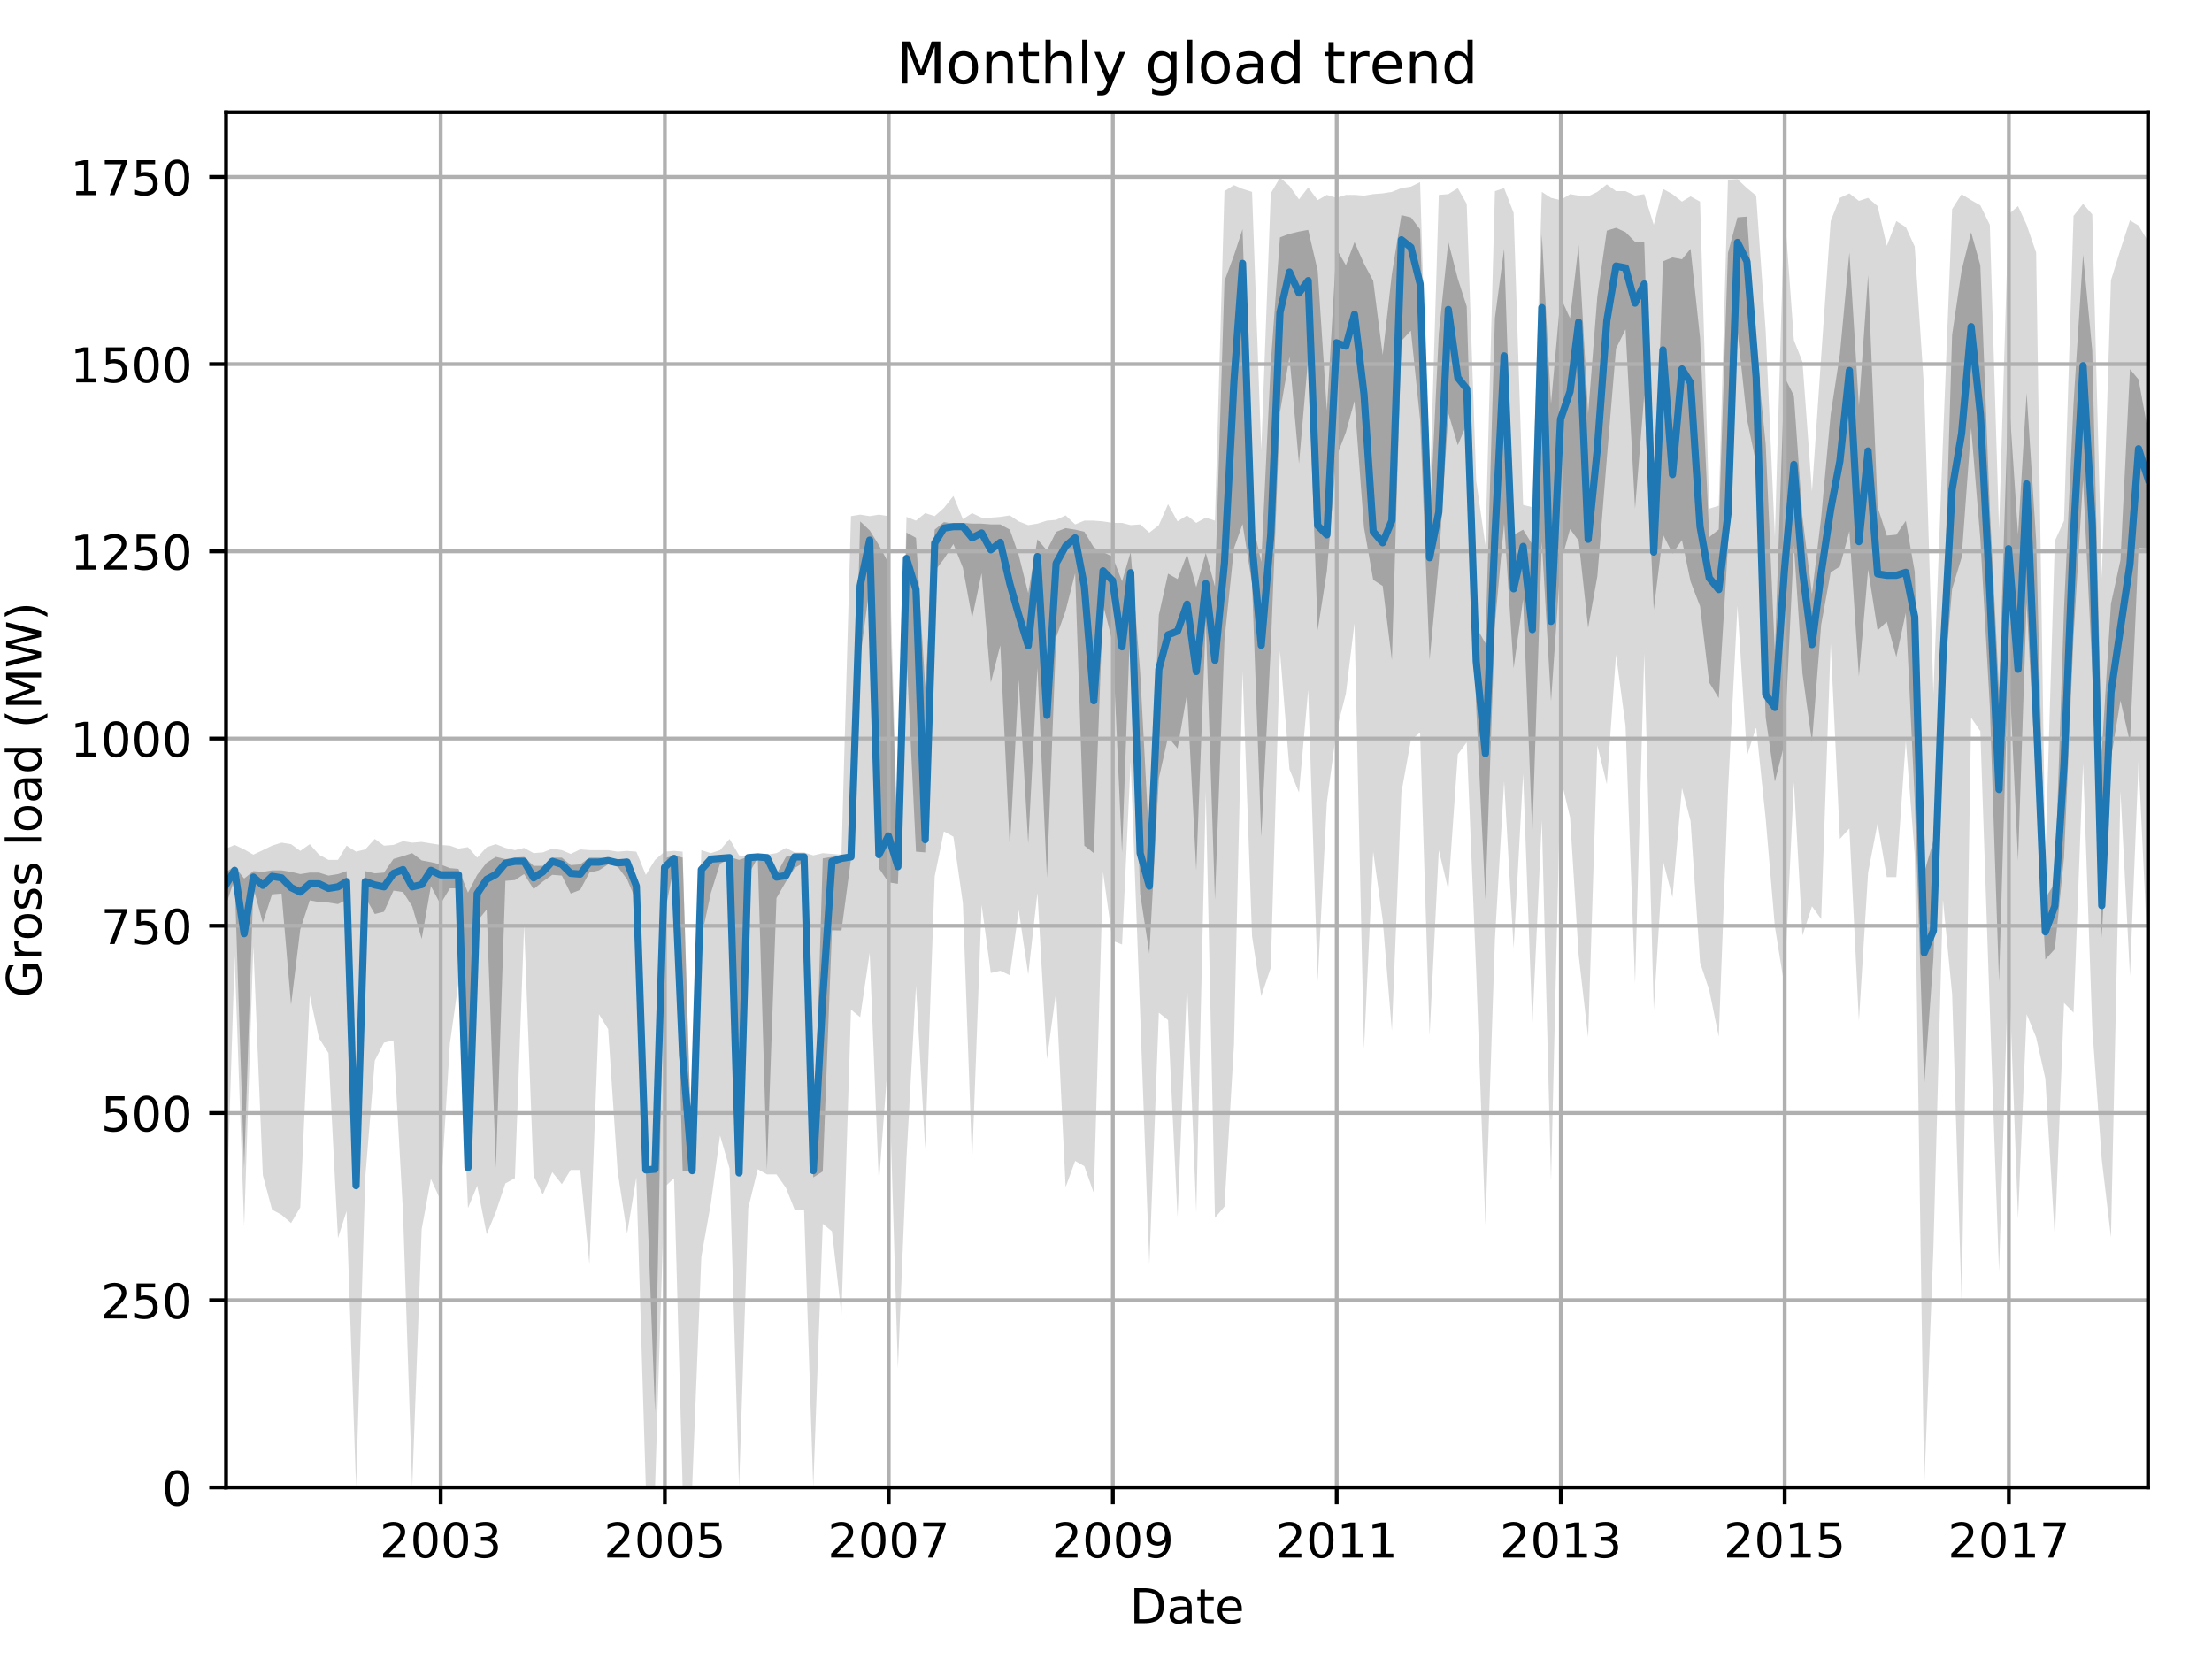 <?xml version="1.0" encoding="utf-8" standalone="no"?>
<!DOCTYPE svg PUBLIC "-//W3C//DTD SVG 1.1//EN"
  "http://www.w3.org/Graphics/SVG/1.1/DTD/svg11.dtd">
<!-- Created with matplotlib (http://matplotlib.org/) -->
<svg height="345.6pt" version="1.1" viewBox="0 0 460.8 345.6" width="460.8pt" xmlns="http://www.w3.org/2000/svg" xmlns:xlink="http://www.w3.org/1999/xlink">
 <defs>
  <style type="text/css">
*{stroke-linecap:butt;stroke-linejoin:round;}
  </style>
 </defs>
 <g id="figure_1">
  <g id="patch_1">
   <path d="M 0 345.6 
L 460.8 345.6 
L 460.8 0 
L 0 0 
z
" style="fill:none;"/>
  </g>
  <g id="axes_1">
   <g id="patch_2">
    <path d="M 47.092 309.863 
L 447.48 309.863 
L 447.48 23.365 
L 47.092 23.365 
z
" style="fill:none;"/>
   </g>
   <g id="PolyCollection_1">
    <path clip-path="url(#pc949d5b742)" d="M 47.092 176.79 
L 47.092 255.729 
L 48.881 199.099 
L 50.861 255.417 
L 52.777 197.071 
L 54.758 244.809 
L 56.674 251.985 
L 58.654 253.077 
L 60.634 254.793 
L 62.551 251.517 
L 64.531 207.367 
L 66.447 216.259 
L 68.428 219.38 
L 70.408 257.913 
L 72.196 252.297 
L 74.177 309.863 
L 76.093 245.277 
L 78.073 220.94 
L 79.989 217.196 
L 81.97 216.728 
L 83.95 252.453 
L 85.866 309.863 
L 87.846 256.041 
L 89.763 245.589 
L 91.743 249.957 
L 93.723 217.352 
L 95.512 204.715 
L 97.492 251.673 
L 99.408 246.993 
L 101.389 257.133 
L 103.305 252.453 
L 105.285 246.525 
L 107.265 245.433 
L 109.182 192.702 
L 111.162 244.965 
L 113.078 248.865 
L 115.059 244.185 
L 117.039 246.681 
L 118.891 243.717 
L 120.871 243.717 
L 122.788 263.374 
L 124.768 211.267 
L 126.684 214.387 
L 128.665 244.029 
L 130.645 256.977 
L 132.561 245.277 
L 134.541 309.863 
L 136.458 309.863 
L 138.438 247.305 
L 140.418 245.433 
L 142.207 309.863 
L 144.187 309.863 
L 146.103 261.813 
L 148.083 250.737 
L 150 236.54 
L 151.98 243.405 
L 153.96 309.863 
L 155.877 251.673 
L 157.857 243.561 
L 159.773 244.653 
L 161.753 244.653 
L 163.734 247.461 
L 165.522 251.985 
L 167.502 251.985 
L 169.419 309.863 
L 171.399 254.949 
L 173.315 256.509 
L 175.296 273.826 
L 177.276 210.331 
L 179.192 211.891 
L 181.172 198.475 
L 183.089 246.525 
L 185.069 219.848 
L 187.049 285.058 
L 188.838 241.221 
L 190.818 205.339 
L 192.734 239.348 
L 194.714 182.562 
L 196.631 173.202 
L 198.611 174.294 
L 200.591 188.178 
L 202.508 242.157 
L 204.488 188.49 
L 206.404 202.687 
L 208.384 202.219 
L 210.365 203.155 
L 212.217 189.582 
L 214.197 202.999 
L 216.114 185.994 
L 218.094 220.628 
L 220.01 206.587 
L 221.99 247.305 
L 223.971 241.845 
L 225.887 242.937 
L 227.867 248.553 
L 229.784 181.626 
L 231.764 195.979 
L 233.744 196.759 
L 235.533 158.693 
L 237.513 211.111 
L 239.429 263.374 
L 241.409 210.955 
L 243.326 212.515 
L 245.306 253.545 
L 247.286 204.871 
L 249.202 252.453 
L 251.183 164.933 
L 253.099 253.701 
L 255.079 251.361 
L 257.059 217.664 
L 258.848 139.816 
L 260.828 195.043 
L 262.745 207.523 
L 264.725 201.595 
L 266.641 135.604 
L 268.621 160.253 
L 270.602 165.089 
L 272.518 143.716 
L 274.498 204.403 
L 276.415 167.117 
L 278.395 152.297 
L 280.375 144.496 
L 282.164 129.832 
L 284.144 218.6 
L 286.06 177.414 
L 288.04 191.61 
L 289.957 214.699 
L 291.937 165.089 
L 293.917 154.169 
L 295.833 152.609 
L 297.814 215.635 
L 299.73 177.102 
L 301.71 185.37 
L 303.69 157.133 
L 305.543 154.637 
L 307.523 202.531 
L 309.439 255.261 
L 311.42 195.667 
L 313.336 162.749 
L 315.316 197.539 
L 317.296 161.189 
L 319.213 213.763 
L 321.193 170.862 
L 323.109 245.901 
L 325.09 161.969 
L 327.07 170.238 
L 328.858 198.943 
L 330.839 216.103 
L 332.755 155.261 
L 334.735 163.373 
L 336.652 136.384 
L 338.632 151.205 
L 340.612 204.871 
L 342.528 136.072 
L 344.509 210.331 
L 346.425 179.286 
L 348.405 186.93 
L 350.385 164.153 
L 352.174 171.018 
L 354.154 200.503 
L 356.07 206.275 
L 358.051 215.947 
L 359.967 164.933 
L 361.947 126.244 
L 363.927 157.445 
L 365.844 151.517 
L 367.824 170.55 
L 369.74 193.015 
L 371.721 205.339 
L 373.701 162.905 
L 375.489 194.887 
L 377.47 188.802 
L 379.386 191.454 
L 381.366 134.044 
L 383.283 174.762 
L 385.263 172.578 
L 387.243 212.671 
L 389.159 181.782 
L 391.14 171.486 
L 393.056 182.718 
L 395.036 182.718 
L 397.016 154.325 
L 398.869 178.038 
L 400.849 309.863 
L 402.765 259.941 
L 404.746 187.398 
L 406.662 207.055 
L 408.642 271.33 
L 410.622 149.489 
L 412.539 152.297 
L 414.519 210.487 
L 416.435 264.934 
L 418.415 199.879 
L 420.396 253.857 
L 422.184 211.267 
L 424.165 216.103 
L 426.081 224.684 
L 428.061 257.913 
L 429.977 208.927 
L 431.958 210.955 
L 433.938 159.005 
L 435.854 214.075 
L 437.834 241.533 
L 439.751 257.757 
L 441.731 164.777 
L 443.711 203.311 
L 445.5 158.537 
L 447.48 200.347 
L 447.48 50.268 
L 447.48 50.268 
L 445.5 46.992 
L 443.711 45.9 
L 441.731 51.984 
L 439.751 58.381 
L 437.834 120.471 
L 435.854 44.652 
L 433.938 42.468 
L 431.958 44.964 
L 429.977 108.459 
L 428.061 112.671 
L 426.081 178.974 
L 424.165 52.608 
L 422.184 46.836 
L 420.396 42.936 
L 418.415 44.652 
L 416.435 110.331 
L 414.519 46.836 
L 412.539 42.78 
L 410.622 41.688 
L 408.642 40.44 
L 406.662 43.56 
L 404.746 92.078 
L 402.765 144.496 
L 400.849 81.314 
L 398.869 51.36 
L 397.016 47.304 
L 395.036 46.056 
L 393.056 51.204 
L 391.14 42.936 
L 389.159 41.22 
L 387.243 41.844 
L 385.263 40.284 
L 383.283 41.22 
L 381.366 46.056 
L 379.386 74.293 
L 377.47 102.375 
L 375.489 75.385 
L 373.701 70.861 
L 371.721 43.404 
L 369.74 111.735 
L 367.824 68.989 
L 365.844 40.752 
L 363.927 39.192 
L 361.947 37.32 
L 359.967 37.476 
L 358.051 105.339 
L 356.07 105.963 
L 354.154 42 
L 352.174 40.908 
L 350.385 42 
L 348.405 40.44 
L 346.425 39.348 
L 344.509 46.836 
L 342.528 40.44 
L 340.612 40.752 
L 338.632 39.816 
L 336.652 39.816 
L 334.735 38.412 
L 332.755 39.972 
L 330.839 40.908 
L 328.858 40.752 
L 327.07 40.44 
L 325.09 41.688 
L 323.109 41.22 
L 321.193 39.972 
L 319.213 105.651 
L 317.296 105.183 
L 315.316 44.34 
L 313.336 39.192 
L 311.42 39.816 
L 309.439 113.607 
L 307.523 100.191 
L 305.543 42.468 
L 303.69 39.192 
L 301.71 40.44 
L 299.73 40.596 
L 297.814 104.247 
L 295.833 37.944 
L 293.917 38.88 
L 291.937 39.192 
L 289.957 39.972 
L 288.04 40.284 
L 286.06 40.44 
L 284.144 40.752 
L 282.164 40.596 
L 280.375 40.596 
L 278.395 41.22 
L 276.415 40.596 
L 274.498 41.688 
L 272.518 39.036 
L 270.602 41.532 
L 268.621 38.724 
L 266.641 37.008 
L 264.725 40.284 
L 262.745 93.794 
L 260.828 39.972 
L 258.848 39.348 
L 257.059 38.568 
L 255.079 39.816 
L 253.099 108.459 
L 251.183 107.835 
L 249.202 108.927 
L 247.286 107.367 
L 245.306 108.615 
L 243.326 105.027 
L 241.409 109.395 
L 239.429 110.955 
L 237.513 109.239 
L 235.533 109.395 
L 233.744 108.927 
L 231.764 108.927 
L 229.784 108.615 
L 227.867 108.459 
L 225.887 108.459 
L 223.971 109.239 
L 221.99 107.367 
L 220.01 108.303 
L 218.094 108.459 
L 216.114 109.083 
L 214.197 109.395 
L 212.217 108.615 
L 210.365 107.367 
L 208.384 107.679 
L 206.404 107.835 
L 204.488 107.835 
L 202.508 106.899 
L 200.591 108.147 
L 198.611 103.311 
L 196.631 105.807 
L 194.714 107.523 
L 192.734 106.899 
L 190.818 108.459 
L 188.838 107.679 
L 187.049 177.882 
L 185.069 107.523 
L 183.089 107.211 
L 181.172 107.523 
L 179.192 107.211 
L 177.276 107.523 
L 175.296 178.038 
L 173.315 177.882 
L 171.399 177.726 
L 169.419 178.194 
L 167.502 177.57 
L 165.522 177.57 
L 163.734 176.634 
L 161.753 177.726 
L 159.773 178.038 
L 157.857 178.038 
L 155.877 178.35 
L 153.96 178.194 
L 151.98 174.762 
L 150 177.102 
L 148.083 177.726 
L 146.103 177.102 
L 144.187 243.405 
L 142.207 177.414 
L 140.418 177.258 
L 138.438 177.414 
L 136.458 179.13 
L 134.541 182.25 
L 132.561 177.414 
L 130.645 177.258 
L 128.665 177.414 
L 126.684 177.102 
L 124.768 177.102 
L 122.788 177.102 
L 120.871 176.946 
L 118.891 177.882 
L 117.039 177.102 
L 115.059 176.79 
L 113.078 177.57 
L 111.162 177.726 
L 109.182 176.634 
L 107.265 177.102 
L 105.285 176.634 
L 103.305 175.854 
L 101.389 176.478 
L 99.408 178.662 
L 97.492 176.478 
L 95.512 176.79 
L 93.723 176.166 
L 91.743 176.01 
L 89.763 175.698 
L 87.846 175.386 
L 85.866 175.542 
L 83.95 175.23 
L 81.97 176.01 
L 79.989 176.166 
L 78.073 174.762 
L 76.093 176.946 
L 74.177 177.414 
L 72.196 176.166 
L 70.408 179.13 
L 68.428 179.13 
L 66.447 178.038 
L 64.531 175.854 
L 62.551 177.258 
L 60.634 175.854 
L 58.654 175.542 
L 56.674 176.166 
L 54.758 177.102 
L 52.777 178.038 
L 50.861 176.946 
L 48.881 176.01 
L 47.092 176.79 
z
" style="fill:#808080;fill-opacity:0.3;"/>
   </g>
   <g id="PolyCollection_2">
    <path clip-path="url(#pc949d5b742)" d="M 47.092 181.626 
L 47.092 188.49 
L 48.881 183.03 
L 50.861 243.405 
L 52.777 184.902 
L 54.758 192.234 
L 56.674 186.306 
L 58.654 186.15 
L 60.634 209.317 
L 62.551 193.639 
L 64.531 187.554 
L 66.447 187.905 
L 68.428 188.022 
L 70.408 188.334 
L 72.196 187.437 
L 74.177 248.085 
L 76.093 186.93 
L 78.073 190.401 
L 79.989 189.933 
L 81.97 185.526 
L 83.95 185.838 
L 85.866 188.802 
L 87.846 195.589 
L 89.763 184.59 
L 91.743 188.334 
L 93.723 185.058 
L 95.512 185.058 
L 97.492 243.873 
L 99.408 191.922 
L 101.389 189.465 
L 103.305 243.249 
L 105.285 183.498 
L 107.265 183.342 
L 109.182 182.094 
L 111.162 185.214 
L 113.078 183.654 
L 115.059 182.25 
L 117.039 182.406 
L 118.891 186.15 
L 120.871 185.37 
L 122.788 181.782 
L 124.768 181.314 
L 126.684 180.066 
L 128.665 180.534 
L 130.645 183.186 
L 132.561 187.749 
L 134.541 243.873 
L 136.458 294.224 
L 138.438 190.557 
L 140.418 180.222 
L 142.207 243.873 
L 144.187 243.873 
L 146.103 195.394 
L 148.083 186.033 
L 150 179.91 
L 151.98 178.974 
L 153.96 244.497 
L 155.877 182.25 
L 157.857 178.662 
L 159.773 243.717 
L 161.753 187.086 
L 163.734 183.654 
L 165.522 180.846 
L 167.502 179.637 
L 169.419 245.277 
L 171.399 244.029 
L 173.315 193.795 
L 175.296 193.834 
L 177.276 178.974 
L 179.192 137.125 
L 181.172 122.187 
L 183.089 180.846 
L 185.069 183.81 
L 187.049 184.122 
L 188.838 136.501 
L 190.818 177.414 
L 192.734 177.57 
L 194.714 118.95 
L 196.631 116.454 
L 198.611 113.334 
L 200.591 118.287 
L 202.508 128.74 
L 204.488 119.379 
L 206.404 142.195 
L 208.384 134.434 
L 210.365 176.79 
L 212.217 141.571 
L 214.197 175.698 
L 216.114 139.075 
L 218.094 182.874 
L 220.01 132.796 
L 221.99 127.219 
L 223.971 119.418 
L 225.887 176.166 
L 227.867 177.726 
L 229.784 125.932 
L 231.764 133.732 
L 233.744 177.648 
L 235.533 127.492 
L 237.513 186.189 
L 239.429 198.631 
L 241.409 162.125 
L 243.326 153.545 
L 245.306 155.924 
L 247.286 144.496 
L 249.202 181.314 
L 251.183 129.403 
L 253.099 187.437 
L 255.079 133.264 
L 257.059 114.231 
L 258.848 109.161 
L 260.828 121.563 
L 262.745 174.333 
L 264.725 135.019 
L 266.641 85.916 
L 268.621 74.332 
L 270.602 96.602 
L 272.518 74.527 
L 274.498 131.314 
L 276.415 118.95 
L 278.395 95.198 
L 280.375 90.05 
L 282.164 83.537 
L 284.144 109.863 
L 286.06 120.783 
L 288.04 122.07 
L 289.957 137.515 
L 291.937 71.017 
L 293.917 68.872 
L 295.833 87.437 
L 297.814 137.476 
L 299.73 117.039 
L 301.71 86.072 
L 303.69 92.741 
L 305.543 88.334 
L 307.523 147.461 
L 309.439 187.398 
L 311.42 130.027 
L 313.336 109.005 
L 315.316 139.231 
L 317.296 124.801 
L 319.213 173.826 
L 321.193 112.827 
L 323.109 146.095 
L 325.09 117.39 
L 327.07 110.214 
L 328.858 112.632 
L 330.839 130.768 
L 332.755 120.042 
L 334.735 95.471 
L 336.652 72.616 
L 338.632 68.599 
L 340.612 105.963 
L 342.528 82.289 
L 344.509 127.024 
L 346.425 111.345 
L 348.405 115.323 
L 350.385 112.515 
L 352.174 121.134 
L 354.154 126.283 
L 356.07 142.195 
L 358.051 145.432 
L 359.967 113.763 
L 361.947 68.872 
L 363.927 87.32 
L 365.844 96.602 
L 367.824 149.489 
L 369.74 162.827 
L 371.721 155.027 
L 373.701 113.607 
L 375.489 140.284 
L 377.47 154.598 
L 379.386 130.144 
L 381.366 119.223 
L 383.283 118.014 
L 385.263 110.643 
L 387.243 140.908 
L 389.159 118.638 
L 391.14 131.314 
L 393.056 129.52 
L 395.036 136.852 
L 397.016 127.648 
L 398.869 166.649 
L 400.849 226.244 
L 402.765 199.567 
L 404.746 145.159 
L 406.662 122.694 
L 408.642 116.142 
L 410.622 89.114 
L 412.539 112.242 
L 414.519 147.149 
L 416.435 204.598 
L 418.415 136.852 
L 420.396 179.286 
L 422.184 125.542 
L 424.165 163.061 
L 426.081 199.879 
L 428.061 197.695 
L 429.977 178.662 
L 431.958 132.562 
L 433.938 99.918 
L 435.854 139.465 
L 437.834 195.355 
L 439.751 157.952 
L 441.731 145.939 
L 443.711 154.637 
L 445.5 114.153 
L 447.48 114.27 
L 447.48 89.855 
L 447.48 89.855 
L 445.5 79.052 
L 443.711 76.907 
L 441.731 116.649 
L 439.751 125.776 
L 437.834 156.626 
L 435.854 73.006 
L 433.938 53.038 
L 431.958 83.966 
L 429.977 126.751 
L 428.061 183.966 
L 426.081 187.086 
L 424.165 112.515 
L 422.184 81.86 
L 420.396 111.345 
L 418.415 81.626 
L 416.435 143.872 
L 414.519 106.041 
L 412.539 55.261 
L 410.622 48.396 
L 408.642 56.314 
L 406.662 69.769 
L 404.746 132.913 
L 402.765 175.152 
L 400.849 181.782 
L 398.869 119.067 
L 397.016 108.498 
L 395.036 111.384 
L 393.056 111.579 
L 391.14 105.612 
L 389.159 57.289 
L 387.243 84.551 
L 385.263 52.608 
L 383.283 73.786 
L 381.366 86.306 
L 379.386 107.796 
L 377.47 123.748 
L 375.489 107.679 
L 373.701 82.406 
L 371.721 78.506 
L 369.74 135.877 
L 367.824 92.546 
L 365.844 72.538 
L 363.927 45.12 
L 361.947 45.276 
L 359.967 52.687 
L 358.051 110.292 
L 356.07 111.891 
L 354.154 70.393 
L 352.174 51.828 
L 350.385 54.013 
L 348.405 53.623 
L 346.425 54.442 
L 344.509 111.579 
L 342.528 50.424 
L 340.612 50.385 
L 338.632 48.357 
L 336.652 47.46 
L 334.735 48.045 
L 332.755 61.735 
L 330.839 86.228 
L 328.858 51.009 
L 327.07 66.298 
L 325.09 61.93 
L 323.109 84.122 
L 321.193 48.825 
L 319.213 113.451 
L 317.296 110.331 
L 315.316 111.423 
L 313.336 51.828 
L 311.42 66.22 
L 309.439 134.005 
L 307.523 130.612 
L 305.543 63.841 
L 303.69 58.069 
L 301.71 50.385 
L 299.73 69.457 
L 297.814 109.707 
L 295.833 47.772 
L 293.917 45.276 
L 291.937 44.808 
L 289.957 57.055 
L 288.04 73.942 
L 286.06 58.498 
L 284.144 54.91 
L 282.164 50.424 
L 280.375 55.261 
L 278.395 51.828 
L 276.415 85.565 
L 274.498 56.353 
L 272.518 47.889 
L 270.602 48.24 
L 268.621 48.708 
L 266.641 49.449 
L 264.725 75.697 
L 262.745 117.039 
L 260.828 108.42 
L 258.848 47.733 
L 257.059 53.194 
L 255.079 58.537 
L 253.099 122.187 
L 251.183 115.167 
L 249.202 122.304 
L 247.286 115.479 
L 245.306 120.627 
L 243.326 119.496 
L 241.409 128.116 
L 239.429 175.971 
L 237.513 139.972 
L 235.533 115.011 
L 233.744 121.095 
L 231.764 115.947 
L 229.784 115.011 
L 227.867 114.036 
L 225.887 110.76 
L 223.971 110.331 
L 221.99 110.019 
L 220.01 110.799 
L 218.094 114.66 
L 216.114 112.359 
L 214.197 123.553 
L 212.217 115.635 
L 210.365 110.331 
L 208.384 109.239 
L 206.404 109.239 
L 204.488 109.083 
L 202.508 109.083 
L 200.591 108.927 
L 198.611 109.083 
L 196.631 108.771 
L 194.714 110.331 
L 192.734 142.975 
L 190.818 112.047 
L 188.838 110.955 
L 187.049 178.818 
L 185.069 117.234 
L 183.089 113.568 
L 181.172 110.487 
L 179.192 108.615 
L 177.276 178.194 
L 175.296 178.506 
L 173.315 178.506 
L 171.399 178.818 
L 169.419 243.717 
L 167.502 178.35 
L 165.522 178.038 
L 163.734 178.506 
L 161.753 182.094 
L 159.773 178.35 
L 157.857 178.35 
L 155.877 178.506 
L 153.96 179.13 
L 151.98 178.506 
L 150 178.506 
L 148.083 178.662 
L 146.103 180.69 
L 144.187 243.717 
L 142.207 178.662 
L 140.418 178.194 
L 138.438 178.818 
L 136.458 243.249 
L 134.541 243.405 
L 132.561 183.147 
L 130.645 178.818 
L 128.665 179.247 
L 126.684 178.818 
L 124.768 178.662 
L 122.788 178.662 
L 120.871 180.066 
L 118.891 180.222 
L 117.039 178.662 
L 115.059 178.662 
L 113.078 180.378 
L 111.162 180.378 
L 109.182 178.506 
L 107.265 178.662 
L 105.285 178.974 
L 103.305 178.506 
L 101.389 179.715 
L 99.408 182.25 
L 97.492 185.955 
L 95.512 181.002 
L 93.723 180.846 
L 91.743 180.066 
L 89.763 179.598 
L 87.846 179.247 
L 85.866 177.726 
L 83.95 178.35 
L 81.97 178.935 
L 79.989 181.782 
L 78.073 181.938 
L 76.093 181.47 
L 74.177 227.102 
L 72.196 181.47 
L 70.408 182.094 
L 68.428 182.406 
L 66.447 181.782 
L 64.531 181.782 
L 62.551 182.094 
L 60.634 181.626 
L 58.654 181.314 
L 56.674 181.314 
L 54.758 181.626 
L 52.777 181.47 
L 50.861 183.03 
L 48.881 180.534 
L 47.092 181.626 
z
" style="fill:#808080;fill-opacity:0.6;"/>
   </g>
   <g id="matplotlib.axis_1">
    <g id="xtick_1">
     <g id="line2d_1">
      <path clip-path="url(#pc949d5b742)" d="M 91.807 309.863 
L 91.807 23.365 
" style="fill:none;stroke:#b0b0b0;stroke-linecap:square;stroke-width:0.8;"/>
     </g>
     <g id="line2d_2">
      <defs>
       <path d="M 0 0 
L 0 3.5 
" id="m0e92f1e494" style="stroke:#000000;stroke-width:0.8;"/>
      </defs>
      <g>
       <use style="stroke:#000000;stroke-width:0.8;" x="91.807" xlink:href="#m0e92f1e494" y="309.863"/>
      </g>
     </g>
     <g id="text_1">
      <!-- 2003 -->
      <defs>
       <path d="M 19.188 8.297 
L 53.609 8.297 
L 53.609 0 
L 7.328 0 
L 7.328 8.297 
Q 12.938 14.109 22.625 23.891 
Q 32.328 33.688 34.812 36.531 
Q 39.547 41.844 41.422 45.531 
Q 43.312 49.219 43.312 52.781 
Q 43.312 58.594 39.234 62.25 
Q 35.156 65.922 28.609 65.922 
Q 23.969 65.922 18.812 64.312 
Q 13.672 62.703 7.812 59.422 
L 7.812 69.391 
Q 13.766 71.781 18.938 73 
Q 24.125 74.219 28.422 74.219 
Q 39.75 74.219 46.484 68.547 
Q 53.219 62.891 53.219 53.422 
Q 53.219 48.922 51.531 44.891 
Q 49.859 40.875 45.406 35.406 
Q 44.188 33.984 37.641 27.219 
Q 31.109 20.453 19.188 8.297 
z
" id="DejaVuSans-32"/>
       <path d="M 31.781 66.406 
Q 24.172 66.406 20.328 58.906 
Q 16.5 51.422 16.5 36.375 
Q 16.5 21.391 20.328 13.891 
Q 24.172 6.391 31.781 6.391 
Q 39.453 6.391 43.281 13.891 
Q 47.125 21.391 47.125 36.375 
Q 47.125 51.422 43.281 58.906 
Q 39.453 66.406 31.781 66.406 
z
M 31.781 74.219 
Q 44.047 74.219 50.516 64.516 
Q 56.984 54.828 56.984 36.375 
Q 56.984 17.969 50.516 8.266 
Q 44.047 -1.422 31.781 -1.422 
Q 19.531 -1.422 13.062 8.266 
Q 6.594 17.969 6.594 36.375 
Q 6.594 54.828 13.062 64.516 
Q 19.531 74.219 31.781 74.219 
z
" id="DejaVuSans-30"/>
       <path d="M 40.578 39.312 
Q 47.656 37.797 51.625 33 
Q 55.609 28.219 55.609 21.188 
Q 55.609 10.406 48.188 4.484 
Q 40.766 -1.422 27.094 -1.422 
Q 22.516 -1.422 17.656 -0.516 
Q 12.797 0.391 7.625 2.203 
L 7.625 11.719 
Q 11.719 9.328 16.594 8.109 
Q 21.484 6.891 26.812 6.891 
Q 36.078 6.891 40.938 10.547 
Q 45.797 14.203 45.797 21.188 
Q 45.797 27.641 41.281 31.266 
Q 36.766 34.906 28.719 34.906 
L 20.219 34.906 
L 20.219 43.016 
L 29.109 43.016 
Q 36.375 43.016 40.234 45.922 
Q 44.094 48.828 44.094 54.297 
Q 44.094 59.906 40.109 62.906 
Q 36.141 65.922 28.719 65.922 
Q 24.656 65.922 20.016 65.031 
Q 15.375 64.156 9.812 62.312 
L 9.812 71.094 
Q 15.438 72.656 20.344 73.438 
Q 25.25 74.219 29.594 74.219 
Q 40.828 74.219 47.359 69.109 
Q 53.906 64.016 53.906 55.328 
Q 53.906 49.266 50.438 45.094 
Q 46.969 40.922 40.578 39.312 
z
" id="DejaVuSans-33"/>
      </defs>
      <g transform="translate(79.082 324.462)scale(0.1 -0.1)">
       <use xlink:href="#DejaVuSans-32"/>
       <use x="63.623" xlink:href="#DejaVuSans-30"/>
       <use x="127.246" xlink:href="#DejaVuSans-30"/>
       <use x="190.869" xlink:href="#DejaVuSans-33"/>
      </g>
     </g>
    </g>
    <g id="xtick_2">
     <g id="line2d_3">
      <path clip-path="url(#pc949d5b742)" d="M 138.502 309.863 
L 138.502 23.365 
" style="fill:none;stroke:#b0b0b0;stroke-linecap:square;stroke-width:0.8;"/>
     </g>
     <g id="line2d_4">
      <g>
       <use style="stroke:#000000;stroke-width:0.8;" x="138.502" xlink:href="#m0e92f1e494" y="309.863"/>
      </g>
     </g>
     <g id="text_2">
      <!-- 2005 -->
      <defs>
       <path d="M 10.797 72.906 
L 49.516 72.906 
L 49.516 64.594 
L 19.828 64.594 
L 19.828 46.734 
Q 21.969 47.469 24.109 47.828 
Q 26.266 48.188 28.422 48.188 
Q 40.625 48.188 47.75 41.5 
Q 54.891 34.812 54.891 23.391 
Q 54.891 11.625 47.562 5.094 
Q 40.234 -1.422 26.906 -1.422 
Q 22.312 -1.422 17.547 -0.641 
Q 12.797 0.141 7.719 1.703 
L 7.719 11.625 
Q 12.109 9.234 16.797 8.062 
Q 21.484 6.891 26.703 6.891 
Q 35.156 6.891 40.078 11.328 
Q 45.016 15.766 45.016 23.391 
Q 45.016 31 40.078 35.438 
Q 35.156 39.891 26.703 39.891 
Q 22.75 39.891 18.812 39.016 
Q 14.891 38.141 10.797 36.281 
z
" id="DejaVuSans-35"/>
      </defs>
      <g transform="translate(125.777 324.462)scale(0.1 -0.1)">
       <use xlink:href="#DejaVuSans-32"/>
       <use x="63.623" xlink:href="#DejaVuSans-30"/>
       <use x="127.246" xlink:href="#DejaVuSans-30"/>
       <use x="190.869" xlink:href="#DejaVuSans-35"/>
      </g>
     </g>
    </g>
    <g id="xtick_3">
     <g id="line2d_5">
      <path clip-path="url(#pc949d5b742)" d="M 185.133 309.863 
L 185.133 23.365 
" style="fill:none;stroke:#b0b0b0;stroke-linecap:square;stroke-width:0.8;"/>
     </g>
     <g id="line2d_6">
      <g>
       <use style="stroke:#000000;stroke-width:0.8;" x="185.133" xlink:href="#m0e92f1e494" y="309.863"/>
      </g>
     </g>
     <g id="text_3">
      <!-- 2007 -->
      <defs>
       <path d="M 8.203 72.906 
L 55.078 72.906 
L 55.078 68.703 
L 28.609 0 
L 18.312 0 
L 43.219 64.594 
L 8.203 64.594 
z
" id="DejaVuSans-37"/>
      </defs>
      <g transform="translate(172.408 324.462)scale(0.1 -0.1)">
       <use xlink:href="#DejaVuSans-32"/>
       <use x="63.623" xlink:href="#DejaVuSans-30"/>
       <use x="127.246" xlink:href="#DejaVuSans-30"/>
       <use x="190.869" xlink:href="#DejaVuSans-37"/>
      </g>
     </g>
    </g>
    <g id="xtick_4">
     <g id="line2d_7">
      <path clip-path="url(#pc949d5b742)" d="M 231.828 309.863 
L 231.828 23.365 
" style="fill:none;stroke:#b0b0b0;stroke-linecap:square;stroke-width:0.8;"/>
     </g>
     <g id="line2d_8">
      <g>
       <use style="stroke:#000000;stroke-width:0.8;" x="231.828" xlink:href="#m0e92f1e494" y="309.863"/>
      </g>
     </g>
     <g id="text_4">
      <!-- 2009 -->
      <defs>
       <path d="M 10.984 1.516 
L 10.984 10.5 
Q 14.703 8.734 18.5 7.812 
Q 22.312 6.891 25.984 6.891 
Q 35.75 6.891 40.891 13.453 
Q 46.047 20.016 46.781 33.406 
Q 43.953 29.203 39.594 26.953 
Q 35.25 24.703 29.984 24.703 
Q 19.047 24.703 12.672 31.312 
Q 6.297 37.938 6.297 49.422 
Q 6.297 60.641 12.938 67.422 
Q 19.578 74.219 30.609 74.219 
Q 43.266 74.219 49.922 64.516 
Q 56.594 54.828 56.594 36.375 
Q 56.594 19.141 48.406 8.859 
Q 40.234 -1.422 26.422 -1.422 
Q 22.703 -1.422 18.891 -0.688 
Q 15.094 0.047 10.984 1.516 
z
M 30.609 32.422 
Q 37.25 32.422 41.125 36.953 
Q 45.016 41.5 45.016 49.422 
Q 45.016 57.281 41.125 61.844 
Q 37.25 66.406 30.609 66.406 
Q 23.969 66.406 20.094 61.844 
Q 16.219 57.281 16.219 49.422 
Q 16.219 41.5 20.094 36.953 
Q 23.969 32.422 30.609 32.422 
z
" id="DejaVuSans-39"/>
      </defs>
      <g transform="translate(219.103 324.462)scale(0.1 -0.1)">
       <use xlink:href="#DejaVuSans-32"/>
       <use x="63.623" xlink:href="#DejaVuSans-30"/>
       <use x="127.246" xlink:href="#DejaVuSans-30"/>
       <use x="190.869" xlink:href="#DejaVuSans-39"/>
      </g>
     </g>
    </g>
    <g id="xtick_5">
     <g id="line2d_9">
      <path clip-path="url(#pc949d5b742)" d="M 278.459 309.863 
L 278.459 23.365 
" style="fill:none;stroke:#b0b0b0;stroke-linecap:square;stroke-width:0.8;"/>
     </g>
     <g id="line2d_10">
      <g>
       <use style="stroke:#000000;stroke-width:0.8;" x="278.459" xlink:href="#m0e92f1e494" y="309.863"/>
      </g>
     </g>
     <g id="text_5">
      <!-- 2011 -->
      <defs>
       <path d="M 12.406 8.297 
L 28.516 8.297 
L 28.516 63.922 
L 10.984 60.406 
L 10.984 69.391 
L 28.422 72.906 
L 38.281 72.906 
L 38.281 8.297 
L 54.391 8.297 
L 54.391 0 
L 12.406 0 
z
" id="DejaVuSans-31"/>
      </defs>
      <g transform="translate(265.734 324.462)scale(0.1 -0.1)">
       <use xlink:href="#DejaVuSans-32"/>
       <use x="63.623" xlink:href="#DejaVuSans-30"/>
       <use x="127.246" xlink:href="#DejaVuSans-31"/>
       <use x="190.869" xlink:href="#DejaVuSans-31"/>
      </g>
     </g>
    </g>
    <g id="xtick_6">
     <g id="line2d_11">
      <path clip-path="url(#pc949d5b742)" d="M 325.153 309.863 
L 325.153 23.365 
" style="fill:none;stroke:#b0b0b0;stroke-linecap:square;stroke-width:0.8;"/>
     </g>
     <g id="line2d_12">
      <g>
       <use style="stroke:#000000;stroke-width:0.8;" x="325.153" xlink:href="#m0e92f1e494" y="309.863"/>
      </g>
     </g>
     <g id="text_6">
      <!-- 2013 -->
      <g transform="translate(312.428 324.462)scale(0.1 -0.1)">
       <use xlink:href="#DejaVuSans-32"/>
       <use x="63.623" xlink:href="#DejaVuSans-30"/>
       <use x="127.246" xlink:href="#DejaVuSans-31"/>
       <use x="190.869" xlink:href="#DejaVuSans-33"/>
      </g>
     </g>
    </g>
    <g id="xtick_7">
     <g id="line2d_13">
      <path clip-path="url(#pc949d5b742)" d="M 371.784 309.863 
L 371.784 23.365 
" style="fill:none;stroke:#b0b0b0;stroke-linecap:square;stroke-width:0.8;"/>
     </g>
     <g id="line2d_14">
      <g>
       <use style="stroke:#000000;stroke-width:0.8;" x="371.784" xlink:href="#m0e92f1e494" y="309.863"/>
      </g>
     </g>
     <g id="text_7">
      <!-- 2015 -->
      <g transform="translate(359.059 324.462)scale(0.1 -0.1)">
       <use xlink:href="#DejaVuSans-32"/>
       <use x="63.623" xlink:href="#DejaVuSans-30"/>
       <use x="127.246" xlink:href="#DejaVuSans-31"/>
       <use x="190.869" xlink:href="#DejaVuSans-35"/>
      </g>
     </g>
    </g>
    <g id="xtick_8">
     <g id="line2d_15">
      <path clip-path="url(#pc949d5b742)" d="M 418.479 309.863 
L 418.479 23.365 
" style="fill:none;stroke:#b0b0b0;stroke-linecap:square;stroke-width:0.8;"/>
     </g>
     <g id="line2d_16">
      <g>
       <use style="stroke:#000000;stroke-width:0.8;" x="418.479" xlink:href="#m0e92f1e494" y="309.863"/>
      </g>
     </g>
     <g id="text_8">
      <!-- 2017 -->
      <g transform="translate(405.754 324.462)scale(0.1 -0.1)">
       <use xlink:href="#DejaVuSans-32"/>
       <use x="63.623" xlink:href="#DejaVuSans-30"/>
       <use x="127.246" xlink:href="#DejaVuSans-31"/>
       <use x="190.869" xlink:href="#DejaVuSans-37"/>
      </g>
     </g>
    </g>
    <g id="text_9">
     <!-- Date -->
     <defs>
      <path d="M 19.672 64.797 
L 19.672 8.109 
L 31.594 8.109 
Q 46.688 8.109 53.688 14.938 
Q 60.688 21.781 60.688 36.531 
Q 60.688 51.172 53.688 57.984 
Q 46.688 64.797 31.594 64.797 
z
M 9.812 72.906 
L 30.078 72.906 
Q 51.266 72.906 61.172 64.094 
Q 71.094 55.281 71.094 36.531 
Q 71.094 17.672 61.125 8.828 
Q 51.172 0 30.078 0 
L 9.812 0 
z
" id="DejaVuSans-44"/>
      <path d="M 34.281 27.484 
Q 23.391 27.484 19.188 25 
Q 14.984 22.516 14.984 16.5 
Q 14.984 11.719 18.141 8.906 
Q 21.297 6.109 26.703 6.109 
Q 34.188 6.109 38.703 11.406 
Q 43.219 16.703 43.219 25.484 
L 43.219 27.484 
z
M 52.203 31.203 
L 52.203 0 
L 43.219 0 
L 43.219 8.297 
Q 40.141 3.328 35.547 0.953 
Q 30.953 -1.422 24.312 -1.422 
Q 15.922 -1.422 10.953 3.297 
Q 6 8.016 6 15.922 
Q 6 25.141 12.172 29.828 
Q 18.359 34.516 30.609 34.516 
L 43.219 34.516 
L 43.219 35.406 
Q 43.219 41.609 39.141 45 
Q 35.062 48.391 27.688 48.391 
Q 23 48.391 18.547 47.266 
Q 14.109 46.141 10.016 43.891 
L 10.016 52.203 
Q 14.938 54.109 19.578 55.047 
Q 24.219 56 28.609 56 
Q 40.484 56 46.344 49.844 
Q 52.203 43.703 52.203 31.203 
z
" id="DejaVuSans-61"/>
      <path d="M 18.312 70.219 
L 18.312 54.688 
L 36.812 54.688 
L 36.812 47.703 
L 18.312 47.703 
L 18.312 18.016 
Q 18.312 11.328 20.141 9.422 
Q 21.969 7.516 27.594 7.516 
L 36.812 7.516 
L 36.812 0 
L 27.594 0 
Q 17.188 0 13.234 3.875 
Q 9.281 7.766 9.281 18.016 
L 9.281 47.703 
L 2.688 47.703 
L 2.688 54.688 
L 9.281 54.688 
L 9.281 70.219 
z
" id="DejaVuSans-74"/>
      <path d="M 56.203 29.594 
L 56.203 25.203 
L 14.891 25.203 
Q 15.484 15.922 20.484 11.062 
Q 25.484 6.203 34.422 6.203 
Q 39.594 6.203 44.453 7.469 
Q 49.312 8.734 54.109 11.281 
L 54.109 2.781 
Q 49.266 0.734 44.188 -0.344 
Q 39.109 -1.422 33.891 -1.422 
Q 20.797 -1.422 13.156 6.188 
Q 5.516 13.812 5.516 26.812 
Q 5.516 40.234 12.766 48.109 
Q 20.016 56 32.328 56 
Q 43.359 56 49.781 48.891 
Q 56.203 41.797 56.203 29.594 
z
M 47.219 32.234 
Q 47.125 39.594 43.094 43.984 
Q 39.062 48.391 32.422 48.391 
Q 24.906 48.391 20.391 44.141 
Q 15.875 39.891 15.188 32.172 
z
" id="DejaVuSans-65"/>
     </defs>
     <g transform="translate(235.335 338.14)scale(0.1 -0.1)">
      <use xlink:href="#DejaVuSans-44"/>
      <use x="77.002" xlink:href="#DejaVuSans-61"/>
      <use x="138.281" xlink:href="#DejaVuSans-74"/>
      <use x="177.49" xlink:href="#DejaVuSans-65"/>
     </g>
    </g>
   </g>
   <g id="matplotlib.axis_2">
    <g id="ytick_1">
     <g id="line2d_17">
      <path clip-path="url(#pc949d5b742)" d="M 47.092 309.863 
L 447.48 309.863 
" style="fill:none;stroke:#b0b0b0;stroke-linecap:square;stroke-width:0.8;"/>
     </g>
     <g id="line2d_18">
      <defs>
       <path d="M 0 0 
L -3.5 0 
" id="m6e93976dfa" style="stroke:#000000;stroke-width:0.8;"/>
      </defs>
      <g>
       <use style="stroke:#000000;stroke-width:0.8;" x="47.092" xlink:href="#m6e93976dfa" y="309.863"/>
      </g>
     </g>
     <g id="text_10">
      <!-- 0 -->
      <g transform="translate(33.73 313.663)scale(0.1 -0.1)">
       <use xlink:href="#DejaVuSans-30"/>
      </g>
     </g>
    </g>
    <g id="ytick_2">
     <g id="line2d_19">
      <path clip-path="url(#pc949d5b742)" d="M 47.092 270.862 
L 447.48 270.862 
" style="fill:none;stroke:#b0b0b0;stroke-linecap:square;stroke-width:0.8;"/>
     </g>
     <g id="line2d_20">
      <g>
       <use style="stroke:#000000;stroke-width:0.8;" x="47.092" xlink:href="#m6e93976dfa" y="270.862"/>
      </g>
     </g>
     <g id="text_11">
      <!-- 250 -->
      <g transform="translate(21.005 274.661)scale(0.1 -0.1)">
       <use xlink:href="#DejaVuSans-32"/>
       <use x="63.623" xlink:href="#DejaVuSans-35"/>
       <use x="127.246" xlink:href="#DejaVuSans-30"/>
      </g>
     </g>
    </g>
    <g id="ytick_3">
     <g id="line2d_21">
      <path clip-path="url(#pc949d5b742)" d="M 47.092 231.86 
L 447.48 231.86 
" style="fill:none;stroke:#b0b0b0;stroke-linecap:square;stroke-width:0.8;"/>
     </g>
     <g id="line2d_22">
      <g>
       <use style="stroke:#000000;stroke-width:0.8;" x="47.092" xlink:href="#m6e93976dfa" y="231.86"/>
      </g>
     </g>
     <g id="text_12">
      <!-- 500 -->
      <g transform="translate(21.005 235.659)scale(0.1 -0.1)">
       <use xlink:href="#DejaVuSans-35"/>
       <use x="63.623" xlink:href="#DejaVuSans-30"/>
       <use x="127.246" xlink:href="#DejaVuSans-30"/>
      </g>
     </g>
    </g>
    <g id="ytick_4">
     <g id="line2d_23">
      <path clip-path="url(#pc949d5b742)" d="M 47.092 192.858 
L 447.48 192.858 
" style="fill:none;stroke:#b0b0b0;stroke-linecap:square;stroke-width:0.8;"/>
     </g>
     <g id="line2d_24">
      <g>
       <use style="stroke:#000000;stroke-width:0.8;" x="47.092" xlink:href="#m6e93976dfa" y="192.858"/>
      </g>
     </g>
     <g id="text_13">
      <!-- 750 -->
      <g transform="translate(21.005 196.658)scale(0.1 -0.1)">
       <use xlink:href="#DejaVuSans-37"/>
       <use x="63.623" xlink:href="#DejaVuSans-35"/>
       <use x="127.246" xlink:href="#DejaVuSans-30"/>
      </g>
     </g>
    </g>
    <g id="ytick_5">
     <g id="line2d_25">
      <path clip-path="url(#pc949d5b742)" d="M 47.092 153.857 
L 447.48 153.857 
" style="fill:none;stroke:#b0b0b0;stroke-linecap:square;stroke-width:0.8;"/>
     </g>
     <g id="line2d_26">
      <g>
       <use style="stroke:#000000;stroke-width:0.8;" x="47.092" xlink:href="#m6e93976dfa" y="153.857"/>
      </g>
     </g>
     <g id="text_14">
      <!-- 1000 -->
      <g transform="translate(14.642 157.656)scale(0.1 -0.1)">
       <use xlink:href="#DejaVuSans-31"/>
       <use x="63.623" xlink:href="#DejaVuSans-30"/>
       <use x="127.246" xlink:href="#DejaVuSans-30"/>
       <use x="190.869" xlink:href="#DejaVuSans-30"/>
      </g>
     </g>
    </g>
    <g id="ytick_6">
     <g id="line2d_27">
      <path clip-path="url(#pc949d5b742)" d="M 47.092 114.855 
L 447.48 114.855 
" style="fill:none;stroke:#b0b0b0;stroke-linecap:square;stroke-width:0.8;"/>
     </g>
     <g id="line2d_28">
      <g>
       <use style="stroke:#000000;stroke-width:0.8;" x="47.092" xlink:href="#m6e93976dfa" y="114.855"/>
      </g>
     </g>
     <g id="text_15">
      <!-- 1250 -->
      <g transform="translate(14.642 118.654)scale(0.1 -0.1)">
       <use xlink:href="#DejaVuSans-31"/>
       <use x="63.623" xlink:href="#DejaVuSans-32"/>
       <use x="127.246" xlink:href="#DejaVuSans-35"/>
       <use x="190.869" xlink:href="#DejaVuSans-30"/>
      </g>
     </g>
    </g>
    <g id="ytick_7">
     <g id="line2d_29">
      <path clip-path="url(#pc949d5b742)" d="M 47.092 75.853 
L 447.48 75.853 
" style="fill:none;stroke:#b0b0b0;stroke-linecap:square;stroke-width:0.8;"/>
     </g>
     <g id="line2d_30">
      <g>
       <use style="stroke:#000000;stroke-width:0.8;" x="47.092" xlink:href="#m6e93976dfa" y="75.853"/>
      </g>
     </g>
     <g id="text_16">
      <!-- 1500 -->
      <g transform="translate(14.642 79.653)scale(0.1 -0.1)">
       <use xlink:href="#DejaVuSans-31"/>
       <use x="63.623" xlink:href="#DejaVuSans-35"/>
       <use x="127.246" xlink:href="#DejaVuSans-30"/>
       <use x="190.869" xlink:href="#DejaVuSans-30"/>
      </g>
     </g>
    </g>
    <g id="ytick_8">
     <g id="line2d_31">
      <path clip-path="url(#pc949d5b742)" d="M 47.092 36.852 
L 447.48 36.852 
" style="fill:none;stroke:#b0b0b0;stroke-linecap:square;stroke-width:0.8;"/>
     </g>
     <g id="line2d_32">
      <g>
       <use style="stroke:#000000;stroke-width:0.8;" x="47.092" xlink:href="#m6e93976dfa" y="36.852"/>
      </g>
     </g>
     <g id="text_17">
      <!-- 1750 -->
      <g transform="translate(14.642 40.651)scale(0.1 -0.1)">
       <use xlink:href="#DejaVuSans-31"/>
       <use x="63.623" xlink:href="#DejaVuSans-37"/>
       <use x="127.246" xlink:href="#DejaVuSans-35"/>
       <use x="190.869" xlink:href="#DejaVuSans-30"/>
      </g>
     </g>
    </g>
    <g id="text_18">
     <!-- Gross load (MW) -->
     <defs>
      <path d="M 59.516 10.406 
L 59.516 29.984 
L 43.406 29.984 
L 43.406 38.094 
L 69.281 38.094 
L 69.281 6.781 
Q 63.578 2.734 56.688 0.656 
Q 49.812 -1.422 42 -1.422 
Q 24.906 -1.422 15.25 8.562 
Q 5.609 18.562 5.609 36.375 
Q 5.609 54.25 15.25 64.234 
Q 24.906 74.219 42 74.219 
Q 49.125 74.219 55.547 72.453 
Q 61.969 70.703 67.391 67.281 
L 67.391 56.781 
Q 61.922 61.422 55.766 63.766 
Q 49.609 66.109 42.828 66.109 
Q 29.438 66.109 22.719 58.641 
Q 16.016 51.172 16.016 36.375 
Q 16.016 21.625 22.719 14.156 
Q 29.438 6.688 42.828 6.688 
Q 48.047 6.688 52.141 7.594 
Q 56.25 8.5 59.516 10.406 
z
" id="DejaVuSans-47"/>
      <path d="M 41.109 46.297 
Q 39.594 47.172 37.812 47.578 
Q 36.031 48 33.891 48 
Q 26.266 48 22.188 43.047 
Q 18.109 38.094 18.109 28.812 
L 18.109 0 
L 9.078 0 
L 9.078 54.688 
L 18.109 54.688 
L 18.109 46.188 
Q 20.953 51.172 25.484 53.578 
Q 30.031 56 36.531 56 
Q 37.453 56 38.578 55.875 
Q 39.703 55.766 41.062 55.516 
z
" id="DejaVuSans-72"/>
      <path d="M 30.609 48.391 
Q 23.391 48.391 19.188 42.75 
Q 14.984 37.109 14.984 27.297 
Q 14.984 17.484 19.156 11.844 
Q 23.344 6.203 30.609 6.203 
Q 37.797 6.203 41.984 11.859 
Q 46.188 17.531 46.188 27.297 
Q 46.188 37.016 41.984 42.703 
Q 37.797 48.391 30.609 48.391 
z
M 30.609 56 
Q 42.328 56 49.016 48.375 
Q 55.719 40.766 55.719 27.297 
Q 55.719 13.875 49.016 6.219 
Q 42.328 -1.422 30.609 -1.422 
Q 18.844 -1.422 12.172 6.219 
Q 5.516 13.875 5.516 27.297 
Q 5.516 40.766 12.172 48.375 
Q 18.844 56 30.609 56 
z
" id="DejaVuSans-6f"/>
      <path d="M 44.281 53.078 
L 44.281 44.578 
Q 40.484 46.531 36.375 47.5 
Q 32.281 48.484 27.875 48.484 
Q 21.188 48.484 17.844 46.438 
Q 14.5 44.391 14.5 40.281 
Q 14.5 37.156 16.891 35.375 
Q 19.281 33.594 26.516 31.984 
L 29.594 31.297 
Q 39.156 29.25 43.188 25.516 
Q 47.219 21.781 47.219 15.094 
Q 47.219 7.469 41.188 3.016 
Q 35.156 -1.422 24.609 -1.422 
Q 20.219 -1.422 15.453 -0.562 
Q 10.688 0.297 5.422 2 
L 5.422 11.281 
Q 10.406 8.688 15.234 7.391 
Q 20.062 6.109 24.812 6.109 
Q 31.156 6.109 34.562 8.281 
Q 37.984 10.453 37.984 14.406 
Q 37.984 18.062 35.516 20.016 
Q 33.062 21.969 24.703 23.781 
L 21.578 24.516 
Q 13.234 26.266 9.516 29.906 
Q 5.812 33.547 5.812 39.891 
Q 5.812 47.609 11.281 51.797 
Q 16.75 56 26.812 56 
Q 31.781 56 36.172 55.266 
Q 40.578 54.547 44.281 53.078 
z
" id="DejaVuSans-73"/>
      <path id="DejaVuSans-20"/>
      <path d="M 9.422 75.984 
L 18.406 75.984 
L 18.406 0 
L 9.422 0 
z
" id="DejaVuSans-6c"/>
      <path d="M 45.406 46.391 
L 45.406 75.984 
L 54.391 75.984 
L 54.391 0 
L 45.406 0 
L 45.406 8.203 
Q 42.578 3.328 38.25 0.953 
Q 33.938 -1.422 27.875 -1.422 
Q 17.969 -1.422 11.734 6.484 
Q 5.516 14.406 5.516 27.297 
Q 5.516 40.188 11.734 48.094 
Q 17.969 56 27.875 56 
Q 33.938 56 38.25 53.625 
Q 42.578 51.266 45.406 46.391 
z
M 14.797 27.297 
Q 14.797 17.391 18.875 11.75 
Q 22.953 6.109 30.078 6.109 
Q 37.203 6.109 41.297 11.75 
Q 45.406 17.391 45.406 27.297 
Q 45.406 37.203 41.297 42.844 
Q 37.203 48.484 30.078 48.484 
Q 22.953 48.484 18.875 42.844 
Q 14.797 37.203 14.797 27.297 
z
" id="DejaVuSans-64"/>
      <path d="M 31 75.875 
Q 24.469 64.656 21.281 53.656 
Q 18.109 42.672 18.109 31.391 
Q 18.109 20.125 21.312 9.062 
Q 24.516 -2 31 -13.188 
L 23.188 -13.188 
Q 15.875 -1.703 12.234 9.375 
Q 8.594 20.453 8.594 31.391 
Q 8.594 42.281 12.203 53.312 
Q 15.828 64.359 23.188 75.875 
z
" id="DejaVuSans-28"/>
      <path d="M 9.812 72.906 
L 24.516 72.906 
L 43.109 23.297 
L 61.812 72.906 
L 76.516 72.906 
L 76.516 0 
L 66.891 0 
L 66.891 64.016 
L 48.094 14.016 
L 38.188 14.016 
L 19.391 64.016 
L 19.391 0 
L 9.812 0 
z
" id="DejaVuSans-4d"/>
      <path d="M 3.328 72.906 
L 13.281 72.906 
L 28.609 11.281 
L 43.891 72.906 
L 54.984 72.906 
L 70.312 11.281 
L 85.594 72.906 
L 95.609 72.906 
L 77.297 0 
L 64.891 0 
L 49.516 63.281 
L 33.984 0 
L 21.578 0 
z
" id="DejaVuSans-57"/>
      <path d="M 8.016 75.875 
L 15.828 75.875 
Q 23.141 64.359 26.781 53.312 
Q 30.422 42.281 30.422 31.391 
Q 30.422 20.453 26.781 9.375 
Q 23.141 -1.703 15.828 -13.188 
L 8.016 -13.188 
Q 14.5 -2 17.703 9.062 
Q 20.906 20.125 20.906 31.391 
Q 20.906 42.672 17.703 53.656 
Q 14.5 64.656 8.016 75.875 
z
" id="DejaVuSans-29"/>
     </defs>
     <g transform="translate(8.563 207.835)rotate(-90)scale(0.1 -0.1)">
      <use xlink:href="#DejaVuSans-47"/>
      <use x="77.49" xlink:href="#DejaVuSans-72"/>
      <use x="118.572" xlink:href="#DejaVuSans-6f"/>
      <use x="179.754" xlink:href="#DejaVuSans-73"/>
      <use x="231.854" xlink:href="#DejaVuSans-73"/>
      <use x="283.953" xlink:href="#DejaVuSans-20"/>
      <use x="315.74" xlink:href="#DejaVuSans-6c"/>
      <use x="343.523" xlink:href="#DejaVuSans-6f"/>
      <use x="404.705" xlink:href="#DejaVuSans-61"/>
      <use x="465.984" xlink:href="#DejaVuSans-64"/>
      <use x="529.461" xlink:href="#DejaVuSans-20"/>
      <use x="561.248" xlink:href="#DejaVuSans-28"/>
      <use x="600.262" xlink:href="#DejaVuSans-4d"/>
      <use x="686.541" xlink:href="#DejaVuSans-57"/>
      <use x="785.418" xlink:href="#DejaVuSans-29"/>
     </g>
    </g>
   </g>
   <g id="line2d_33">
    <path clip-path="url(#pc949d5b742)" d="M 47.092 184.278 
L 48.881 181.314 
L 50.861 194.497 
L 52.777 182.718 
L 54.758 184.434 
L 56.674 182.562 
L 58.654 182.874 
L 60.634 184.902 
L 62.551 185.838 
L 64.531 184.122 
L 66.447 184.122 
L 68.428 185.058 
L 70.408 184.746 
L 72.196 183.654 
L 74.177 246.993 
L 76.093 183.654 
L 78.073 184.356 
L 79.989 184.746 
L 81.97 181.938 
L 83.95 181.158 
L 85.866 184.746 
L 87.846 184.278 
L 89.763 181.314 
L 91.743 182.25 
L 95.512 182.25 
L 97.492 243.249 
L 99.408 186.15 
L 101.389 183.186 
L 103.305 182.172 
L 105.285 179.832 
L 107.265 179.442 
L 109.182 179.442 
L 111.162 182.874 
L 113.078 181.626 
L 115.059 179.442 
L 117.039 180.066 
L 118.891 181.938 
L 120.871 182.094 
L 122.788 179.598 
L 124.768 179.598 
L 126.684 179.286 
L 128.665 179.754 
L 130.645 179.598 
L 132.561 184.59 
L 134.541 243.717 
L 136.458 243.561 
L 138.438 180.69 
L 140.418 178.818 
L 142.207 219.848 
L 144.187 243.873 
L 146.103 181.158 
L 148.083 178.974 
L 151.98 178.662 
L 153.96 244.341 
L 155.877 178.662 
L 157.857 178.506 
L 159.773 178.662 
L 161.753 182.718 
L 163.734 182.406 
L 165.522 178.506 
L 167.502 178.506 
L 169.419 243.873 
L 171.399 207.757 
L 173.315 179.442 
L 175.296 178.818 
L 177.276 178.506 
L 179.192 122.031 
L 181.172 112.515 
L 183.089 178.038 
L 185.069 174.138 
L 187.049 180.534 
L 188.838 116.337 
L 190.818 122.812 
L 192.734 174.918 
L 194.714 113.139 
L 196.631 110.019 
L 198.611 109.707 
L 200.591 109.707 
L 202.508 112.047 
L 204.488 111.033 
L 206.404 114.543 
L 208.384 112.983 
L 210.365 121.563 
L 212.217 128.116 
L 214.197 134.512 
L 216.114 115.947 
L 218.094 149.021 
L 220.01 117.351 
L 221.99 113.763 
L 223.971 112.047 
L 225.887 122.109 
L 227.867 145.978 
L 229.784 118.911 
L 231.764 120.939 
L 233.744 134.746 
L 235.533 119.301 
L 237.513 177.726 
L 239.429 184.59 
L 241.409 139.426 
L 243.326 132.25 
L 245.306 131.47 
L 247.286 125.854 
L 249.202 139.894 
L 251.183 121.563 
L 253.099 137.554 
L 255.079 117.195 
L 257.059 79.364 
L 258.848 54.871 
L 260.828 113.529 
L 262.745 134.434 
L 264.725 111.345 
L 266.641 65.089 
L 268.621 56.665 
L 270.602 61.033 
L 272.518 58.459 
L 274.498 109.473 
L 276.415 111.423 
L 278.395 71.407 
L 280.375 72.109 
L 282.164 65.479 
L 284.144 82.094 
L 286.06 110.721 
L 288.04 113.061 
L 289.957 108.459 
L 291.937 49.956 
L 293.917 51.516 
L 295.833 59.161 
L 297.814 116.181 
L 299.73 106.665 
L 301.71 64.465 
L 303.69 78.662 
L 305.543 81.002 
L 307.523 137.788 
L 309.439 156.977 
L 311.42 111.579 
L 313.336 74.137 
L 315.316 122.655 
L 317.296 113.841 
L 319.213 131.158 
L 321.193 64.075 
L 323.109 129.442 
L 325.09 87.32 
L 327.07 81.548 
L 328.858 67.117 
L 330.839 112.359 
L 332.755 93.482 
L 334.735 66.805 
L 336.652 55.417 
L 338.632 55.807 
L 340.612 63.139 
L 342.528 59.161 
L 344.509 115.011 
L 346.425 72.889 
L 348.405 98.864 
L 350.385 76.868 
L 352.174 79.754 
L 354.154 109.707 
L 356.07 120.393 
L 358.051 122.812 
L 359.967 107.055 
L 361.947 50.502 
L 363.927 54.481 
L 365.844 78.662 
L 367.824 144.652 
L 369.74 147.383 
L 371.721 118.911 
L 373.701 96.758 
L 375.489 118.989 
L 377.47 134.278 
L 379.386 119.379 
L 381.366 106.119 
L 383.283 96.056 
L 385.263 77.18 
L 387.243 112.827 
L 389.159 93.95 
L 391.14 119.535 
L 393.056 119.847 
L 395.036 119.847 
L 397.016 119.223 
L 398.869 128.506 
L 400.849 198.475 
L 402.765 193.873 
L 404.746 137.008 
L 406.662 101.985 
L 408.642 90.284 
L 410.622 68.053 
L 412.539 86.228 
L 414.519 123.514 
L 416.435 164.465 
L 418.415 114.309 
L 420.396 139.426 
L 422.184 100.815 
L 426.081 194.107 
L 428.061 188.724 
L 429.977 159.239 
L 431.958 111.189 
L 433.938 76.166 
L 435.854 109.395 
L 437.834 188.646 
L 439.751 144.262 
L 443.711 117.507 
L 445.5 93.482 
L 447.48 99.801 
L 447.48 99.801 
" style="fill:none;stroke:#1f77b4;stroke-linecap:square;stroke-width:1.5;"/>
   </g>
   <g id="patch_3">
    <path d="M 47.092 309.863 
L 47.092 23.365 
" style="fill:none;stroke:#000000;stroke-linecap:square;stroke-linejoin:miter;stroke-width:0.8;"/>
   </g>
   <g id="patch_4">
    <path d="M 447.48 309.863 
L 447.48 23.365 
" style="fill:none;stroke:#000000;stroke-linecap:square;stroke-linejoin:miter;stroke-width:0.8;"/>
   </g>
   <g id="patch_5">
    <path d="M 47.092 309.863 
L 447.48 309.863 
" style="fill:none;stroke:#000000;stroke-linecap:square;stroke-linejoin:miter;stroke-width:0.8;"/>
   </g>
   <g id="patch_6">
    <path d="M 47.092 23.365 
L 447.48 23.365 
" style="fill:none;stroke:#000000;stroke-linecap:square;stroke-linejoin:miter;stroke-width:0.8;"/>
   </g>
   <g id="text_19">
    <!-- Monthly gload trend -->
    <defs>
     <path d="M 54.891 33.016 
L 54.891 0 
L 45.906 0 
L 45.906 32.719 
Q 45.906 40.484 42.875 44.328 
Q 39.844 48.188 33.797 48.188 
Q 26.516 48.188 22.312 43.547 
Q 18.109 38.922 18.109 30.906 
L 18.109 0 
L 9.078 0 
L 9.078 54.688 
L 18.109 54.688 
L 18.109 46.188 
Q 21.344 51.125 25.703 53.562 
Q 30.078 56 35.797 56 
Q 45.219 56 50.047 50.172 
Q 54.891 44.344 54.891 33.016 
z
" id="DejaVuSans-6e"/>
     <path d="M 54.891 33.016 
L 54.891 0 
L 45.906 0 
L 45.906 32.719 
Q 45.906 40.484 42.875 44.328 
Q 39.844 48.188 33.797 48.188 
Q 26.516 48.188 22.312 43.547 
Q 18.109 38.922 18.109 30.906 
L 18.109 0 
L 9.078 0 
L 9.078 75.984 
L 18.109 75.984 
L 18.109 46.188 
Q 21.344 51.125 25.703 53.562 
Q 30.078 56 35.797 56 
Q 45.219 56 50.047 50.172 
Q 54.891 44.344 54.891 33.016 
z
" id="DejaVuSans-68"/>
     <path d="M 32.172 -5.078 
Q 28.375 -14.844 24.75 -17.812 
Q 21.141 -20.797 15.094 -20.797 
L 7.906 -20.797 
L 7.906 -13.281 
L 13.188 -13.281 
Q 16.891 -13.281 18.938 -11.516 
Q 21 -9.766 23.484 -3.219 
L 25.094 0.875 
L 2.984 54.688 
L 12.5 54.688 
L 29.594 11.922 
L 46.688 54.688 
L 56.203 54.688 
z
" id="DejaVuSans-79"/>
     <path d="M 45.406 27.984 
Q 45.406 37.75 41.375 43.109 
Q 37.359 48.484 30.078 48.484 
Q 22.859 48.484 18.828 43.109 
Q 14.797 37.75 14.797 27.984 
Q 14.797 18.266 18.828 12.891 
Q 22.859 7.516 30.078 7.516 
Q 37.359 7.516 41.375 12.891 
Q 45.406 18.266 45.406 27.984 
z
M 54.391 6.781 
Q 54.391 -7.172 48.188 -13.984 
Q 42 -20.797 29.203 -20.797 
Q 24.469 -20.797 20.266 -20.094 
Q 16.062 -19.391 12.109 -17.922 
L 12.109 -9.188 
Q 16.062 -11.328 19.922 -12.344 
Q 23.781 -13.375 27.781 -13.375 
Q 36.625 -13.375 41.016 -8.766 
Q 45.406 -4.156 45.406 5.172 
L 45.406 9.625 
Q 42.625 4.781 38.281 2.391 
Q 33.938 0 27.875 0 
Q 17.828 0 11.672 7.656 
Q 5.516 15.328 5.516 27.984 
Q 5.516 40.672 11.672 48.328 
Q 17.828 56 27.875 56 
Q 33.938 56 38.281 53.609 
Q 42.625 51.219 45.406 46.391 
L 45.406 54.688 
L 54.391 54.688 
z
" id="DejaVuSans-67"/>
    </defs>
    <g transform="translate(186.696 17.365)scale(0.12 -0.12)">
     <use xlink:href="#DejaVuSans-4d"/>
     <use x="86.279" xlink:href="#DejaVuSans-6f"/>
     <use x="147.461" xlink:href="#DejaVuSans-6e"/>
     <use x="210.84" xlink:href="#DejaVuSans-74"/>
     <use x="250.049" xlink:href="#DejaVuSans-68"/>
     <use x="313.428" xlink:href="#DejaVuSans-6c"/>
     <use x="341.211" xlink:href="#DejaVuSans-79"/>
     <use x="400.391" xlink:href="#DejaVuSans-20"/>
     <use x="432.178" xlink:href="#DejaVuSans-67"/>
     <use x="495.654" xlink:href="#DejaVuSans-6c"/>
     <use x="523.438" xlink:href="#DejaVuSans-6f"/>
     <use x="584.619" xlink:href="#DejaVuSans-61"/>
     <use x="645.898" xlink:href="#DejaVuSans-64"/>
     <use x="709.375" xlink:href="#DejaVuSans-20"/>
     <use x="741.162" xlink:href="#DejaVuSans-74"/>
     <use x="780.371" xlink:href="#DejaVuSans-72"/>
     <use x="821.453" xlink:href="#DejaVuSans-65"/>
     <use x="882.977" xlink:href="#DejaVuSans-6e"/>
     <use x="946.355" xlink:href="#DejaVuSans-64"/>
    </g>
   </g>
  </g>
 </g>
 <defs>
  <clipPath id="pc949d5b742">
   <rect height="286.498" width="400.388" x="47.092" y="23.365"/>
  </clipPath>
 </defs>
</svg>
